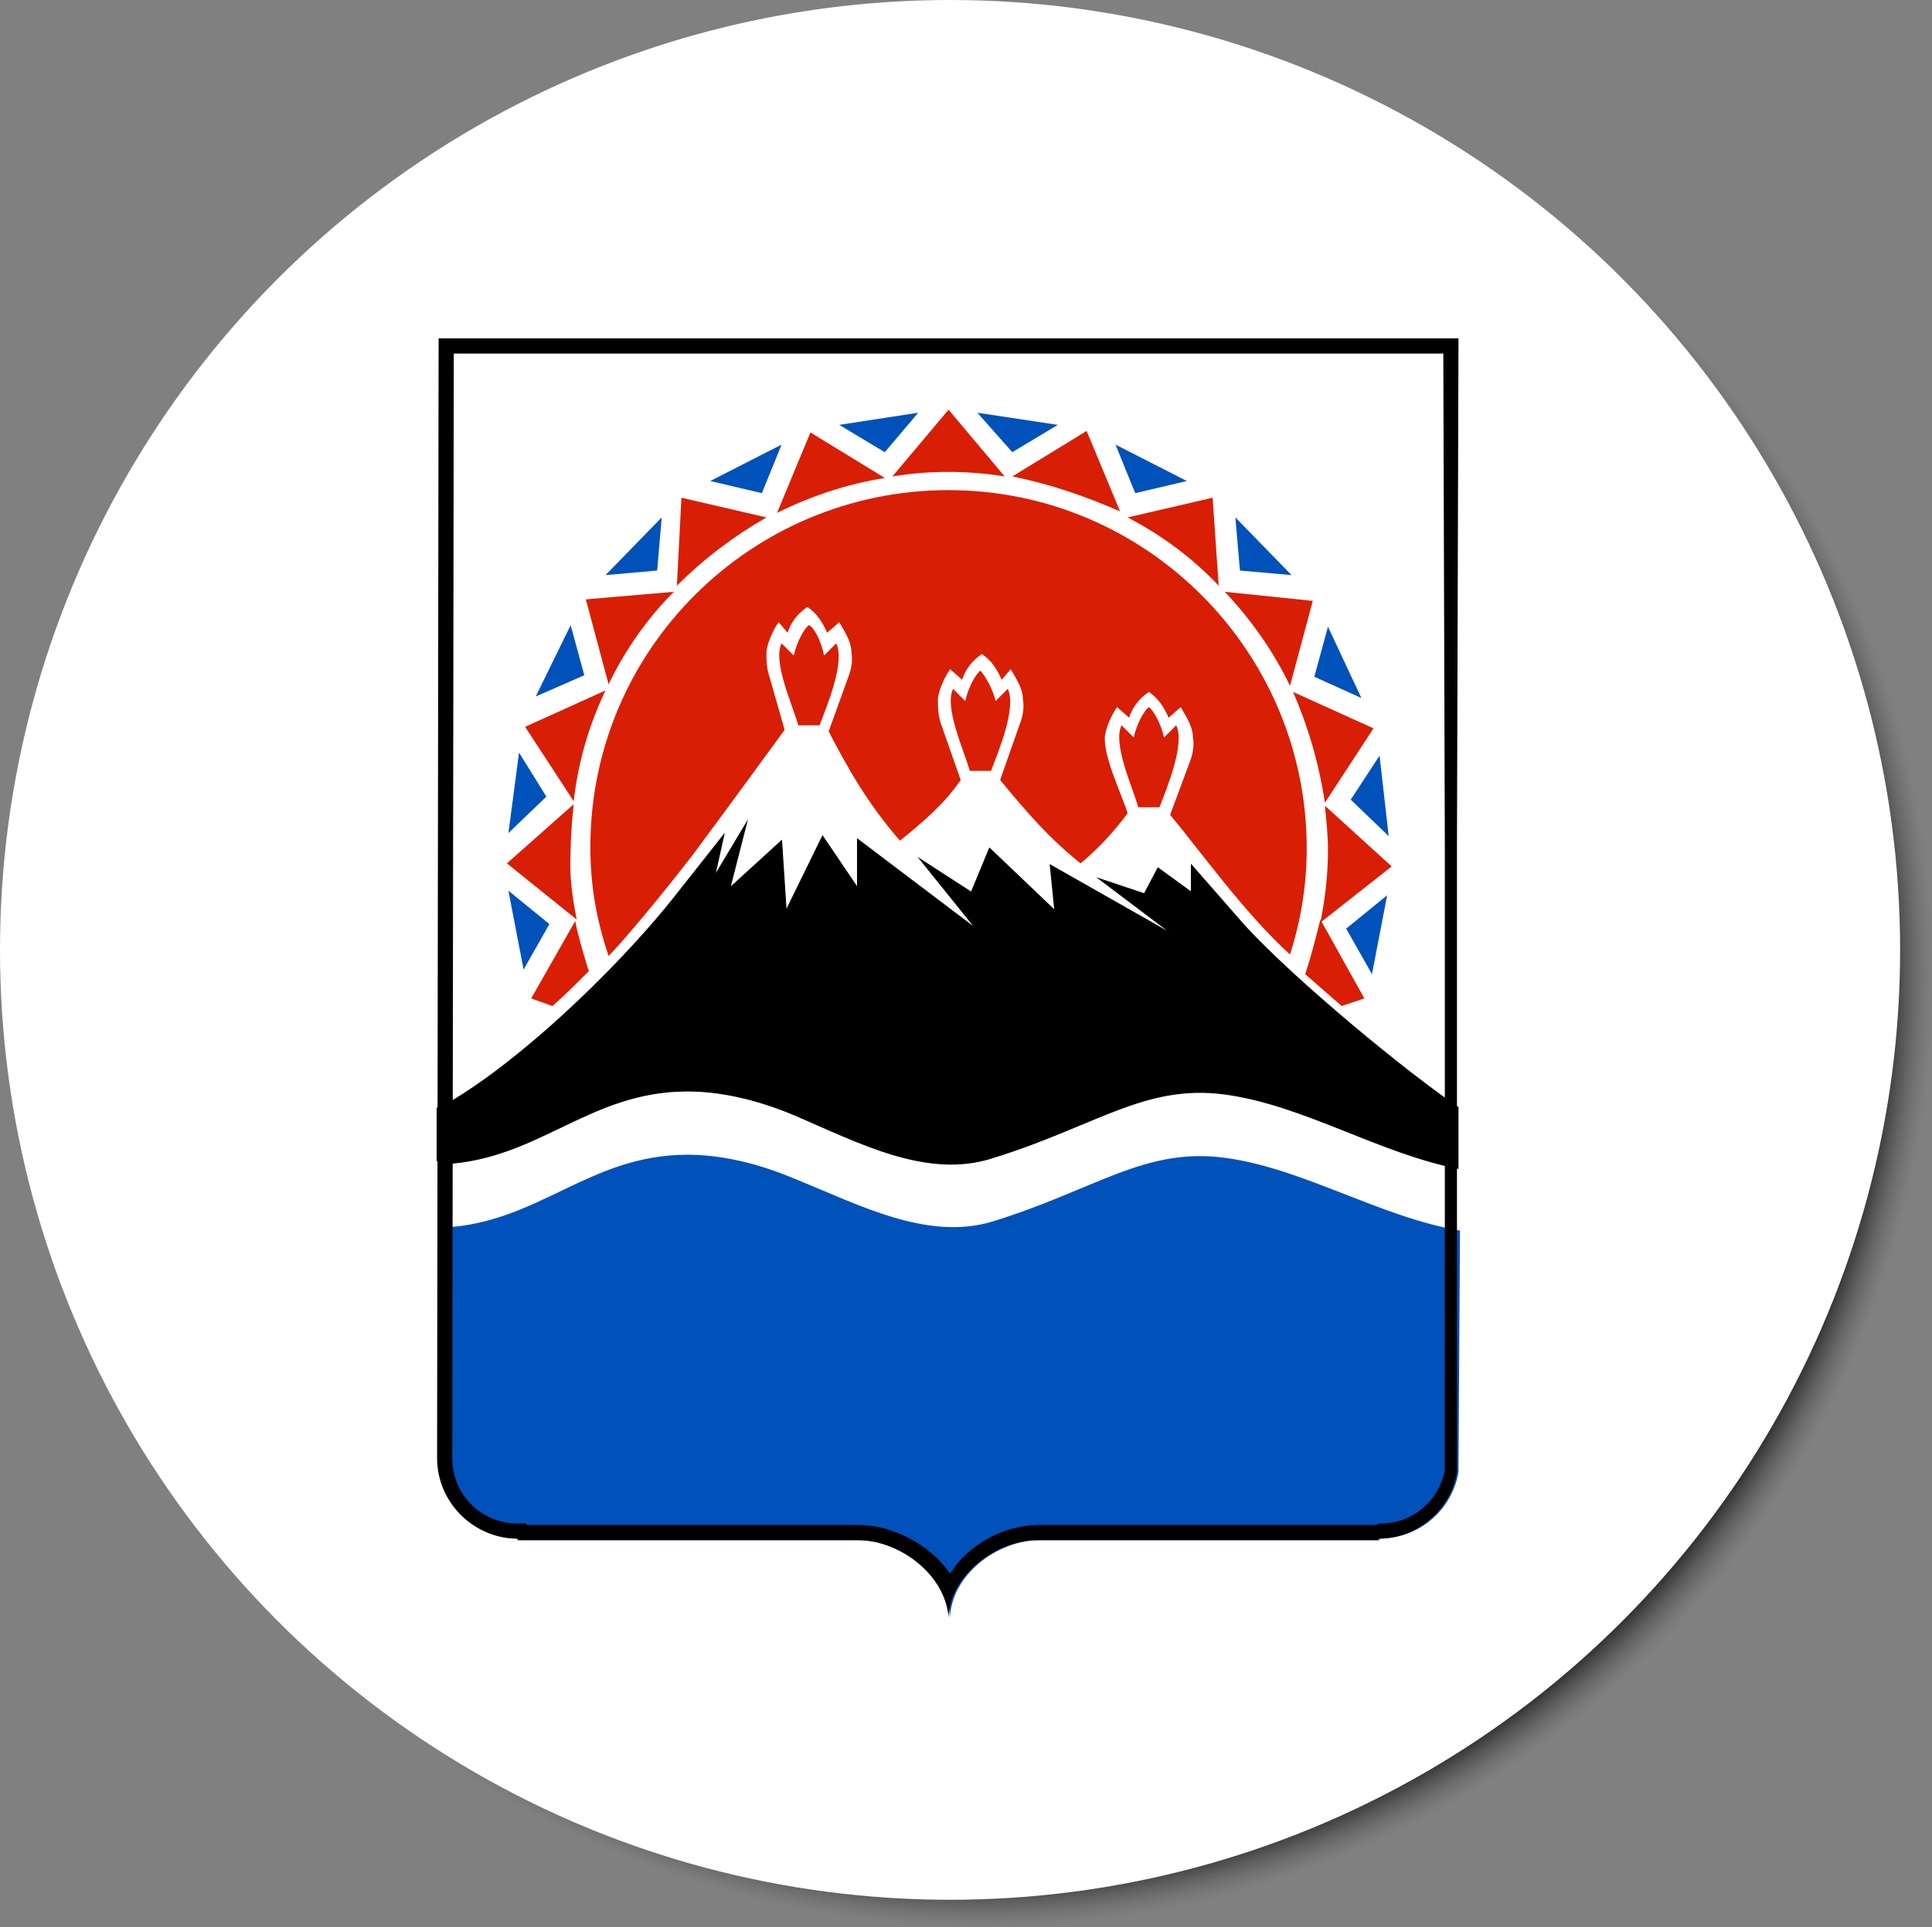 <?xml version="1.0" encoding="utf-8"?>
<!-- Generator: Adobe Illustrator 22.0.1, SVG Export Plug-In . SVG Version: 6.00 Build 0)  -->
<svg version="1.1" id="Слой_1" xmlns="http://www.w3.org/2000/svg" xmlns:xlink="http://www.w3.org/1999/xlink" x="0px" y="0px"
	 viewBox="0 0 127.3 127" style="enable-background:new 0 0 127.3 127;" xml:space="preserve">
<rect x="0" y="0" width="127.3" height="127" fill="#808080" stroke="none"/>
<style type="text/css">
	.st0{fill:url(#SVGID_1_);}
	.st1{fill:#FFFFFF;}
	.st2{fill:#0051BA;}
	.st3{fill:none;stroke:#000000;stroke-width:6.231556e-02;stroke-miterlimit:22.926;}
	.st4{fill:#D81E05;}
</style>
<radialGradient id="SVGID_1_" cx="64.8" cy="-1506.747" r="62.6" gradientTransform="matrix(1 0 0 -1 0 -1442.347)" gradientUnits="userSpaceOnUse">
	<stop  offset="0.949" style="stop-color:#212121"/>
	<stop  offset="1" style="stop-color:#606060;stop-opacity:0"/>
</radialGradient>
<circle class="st0" cx="64.8" cy="64.4" r="62.6"/>
<circle class="st1" cx="62.6" cy="62.6" r="62.6"/>
<g>
	<path class="st2" d="M96.1,97c-0.4,2.5-2.6,4.4-5.2,4.4v0.1H68.5c-2.8,0-5.8,2.3-5.9,5.1l0,0c-0.1-2.8-3.1-5.1-6-5.1H34.2v-0.1
		c-2.8,0-5.2-2.2-5.3-5V94V80.7l0.3,0.2c6.3-0.3,9.6-4.8,16.1-4.8c2.1,0,4.5,0.5,7.1,1.6c4.2,1.7,8.7,4.1,13,2.8
		c6.8-2.1,10-4.9,15.3-4.2c5.2,0.7,10.2,3.9,15.5,4.8L96.1,97L96.1,97z"/>
	<path d="M28.8,73.1c4.5-2.3,11.6-8.8,15.9-14.3l3-3.8l-0.6,2.7l2.1-3.5l-1.1,4.3l3.4-3.1l0.3,4.6l2.4-4.9l2.3,3.4v-3.2l7.8,5.9
		l-3.7-4.6l3.4,2.2l1.2-2.9l4.3,4.1l-0.3-3l8.1,4.6l-4.9-3.7l3,1l0.9-1.7l2.2,1.6l0-1.8l3.5,4c3.4,3.7,10.7,9.7,14.1,12v4
		c-5.2-1-10.2-4.2-15.4-4.9c-5.3-0.7-8.5,2.1-15.3,4.2c-4.3,1.4-8.8-1-13-2.8c-2.6-1.1-5-1.6-7.1-1.6c-6.5,0-9.8,4.5-16.1,4.8
		l-0.4-0.2L28.8,73.1L28.8,73.1z"/>
	<path class="st3" d="M28.8,73.1c4.5-2.3,11.6-8.8,15.9-14.3l3-3.8l-0.6,2.7l2.1-3.5l-1.1,4.3l3.4-3.1l0.3,4.6l2.4-4.9l2.3,3.4v-3.2
		l7.8,5.9l-3.7-4.6l3.4,2.2l1.2-2.9l4.3,4.1l-0.3-3l8.1,4.6l-4.9-3.7l3,1l0.9-1.7l2.2,1.6l0-1.8l3.5,4c3.4,3.7,10.7,9.7,14.1,12
		 M96.1,77c-5.2-1-10.2-4.2-15.4-4.9c-5.3-0.7-8.5,2.1-15.3,4.2c-4.3,1.4-8.8-1-13-2.8c-2.6-1.1-5-1.6-7.1-1.6
		c-6.5,0-9.8,4.5-16.1,4.8l-0.4-0.2V73"/>
	<path class="st4" d="M53.3,41.2c-0.3,0.2-0.8,1.1-1,2c-0.3-0.3-0.5-0.5-0.8-0.8c-0.6,1.2,0.7,4,1.1,5.4H54c0.5-1.3,1.7-4.2,1.1-5.4
		c-0.3,0.3-0.5,0.5-0.8,0.8C54.1,42.2,53.6,41.3,53.3,41.2L53.3,41.2z"/>
	<path class="st4" d="M64.6,44.2c-0.3,0.2-0.8,1.1-1,2c-0.3-0.3-0.5-0.5-0.8-0.8c-0.6,1.2,0.7,4,1.1,5.4h1.4
		c0.5-1.3,1.7-4.2,1.1-5.4c-0.3,0.3-0.5,0.5-0.8,0.8C65.4,45.3,64.8,44.4,64.6,44.2L64.6,44.2z"/>
	<path class="st4" d="M75.7,46.6c-0.3,0.2-0.8,1.1-1,2c-0.3-0.3-0.5-0.5-0.8-0.8c-0.6,1.2,0.7,4,1.1,5.4h1.4
		c0.5-1.3,1.7-4.2,1.1-5.4c-0.3,0.3-0.5,0.5-0.8,0.8C76.5,47.7,76,46.8,75.7,46.6L75.7,46.6z"/>
	<path class="st4" d="M62.5,32.3c13,0,23.6,10.6,23.6,23.6c0,2.5-0.4,4.8-1.1,7c-2.9-2.6-5.9-6.8-7.9-9.2l1.3-3.5
		c0.2-0.5,0.3-1.1,0.2-1.6c0-0.7-0.4-1.3-0.8-2L77,47.3c-0.3-0.7-0.7-1.3-1.3-1.7c-0.6,0.4-1.1,1-1.3,1.7l-0.8-0.7
		c-0.4,0.6-0.7,1.3-0.8,1.9c-0.1,1.4,1.1,3.8,1.5,5.1c-0.9,1.2-1.9,2.3-3.1,3.3c-2-1.6-3.5-3.3-5.3-5.5l1.3-3.7
		c0.2-0.5,0.3-1.1,0.2-1.6c0-0.7-0.4-1.3-0.8-2L66,44.8c-0.3-0.7-0.7-1.3-1.3-1.7c-0.6,0.4-1.1,1-1.3,1.7l-0.8-0.7
		c-0.4,0.6-0.7,1.3-0.8,1.9c0,0.6,0,1.1,0.2,1.7l1.3,3.7c-1,1.5-2.5,2.8-4,4c-2.1-2.4-3.4-4.7-4.7-7.2l1.3-3.6
		c0.2-0.5,0.3-1.1,0.2-1.6c0-0.7-0.4-1.3-0.8-2l-0.8,0.7c-0.3-0.7-0.7-1.3-1.3-1.7c-0.6,0.4-1.1,1-1.3,1.7L51.3,41
		c-0.4,0.6-0.7,1.3-0.8,1.9c0,0.6,0,1.1,0.2,1.7l1,3.5c-0.8,1.1-3.5,4.8-6.1,8.3c-2.4,3.1-4.7,5.8-5.5,6.6c-0.8-2.4-1.2-4.6-1.2-7.2
		C38.9,42.8,49.5,32.3,62.5,32.3L62.5,32.3z"/>
	<polygon class="st2" points="55.3,28 60.5,27.2 58.3,29.8 	"/>
	<polygon class="st2" points="64.4,27.2 69.7,28 66.7,29.8 	"/>
	<polygon class="st2" points="73.5,29.3 78.2,31.7 74.8,32.5 	"/>
	<polygon class="st2" points="81.4,34.1 85.1,37.9 81.7,37.6 	"/>
	<polygon class="st2" points="87.5,41.3 89.7,46 86.6,44.6 	"/>
	<polygon class="st2" points="90.9,49.8 91.5,55.1 89,52.7 	"/>
	<polygon class="st2" points="91.4,59 90.4,64.2 88.7,61.2 	"/>
	<polygon class="st2" points="46.8,31.7 51.5,29.3 50.2,32.5 	"/>
	<polygon class="st2" points="39.9,37.9 43.6,34.1 43.3,37.6 	"/>
	<polygon class="st2" points="35.3,45.9 37.6,41.2 38.5,44.5 	"/>
	<polygon class="st2" points="33.5,54.9 34.2,49.6 36,52.5 	"/>
	<polygon class="st2" points="34.5,63.9 33.5,58.7 36.2,60.9 	"/>
	<path class="st4" d="M51.2,33.8l2.2-5.3l4.9,3C55.8,31.9,53.4,32.7,51.2,33.8L51.2,33.8z"/>
	<path class="st4" d="M44.6,38.6l0.3-5.8l5.6,1.3C48.4,35.3,46.4,36.8,44.6,38.6L44.6,38.6z"/>
	<path class="st4" d="M40.1,45.1l-1.5-5.6l5.8-0.5C42.7,40.7,41.2,42.8,40.1,45.1L40.1,45.1z"/>
	<path class="st4" d="M37.8,52.8l-3.2-4.9l5.3-2.4C38.8,47.8,38.1,50.2,37.8,52.8L37.8,52.8z"/>
	<path class="st4" d="M38,60.6l-4.6-3.7l4.4-3.9c-0.1,1-0.2,2.1-0.2,3.1C37.5,57.6,37.7,59.1,38,60.6L38,60.6z"/>
	<path class="st4" d="M87.3,53.1l4.4,4L87,60.8c0.3-1.5,0.5-3.1,0.5-4.8C87.5,55.1,87.4,54.1,87.3,53.1L87.3,53.1z"/>
	<path class="st4" d="M85.2,45.6l5.3,2.4l-3.2,4.9C86.9,50.3,86.2,47.9,85.2,45.6L85.2,45.6z"/>
	<path class="st4" d="M80.7,39l5.8,0.6L85,45.2C83.9,42.9,82.4,40.8,80.7,39L80.7,39z"/>
	<path class="st4" d="M74.3,34.1l5.6-1.3l0.4,5.8C78.6,36.8,76.6,35.3,74.3,34.1L74.3,34.1z"/>
	<path class="st4" d="M66.7,31.4l4.9-3l2.2,5.3C71.5,32.7,69.2,31.9,66.7,31.4L66.7,31.4z"/>
	<path class="st4" d="M58.8,31.4l3.7-4.4l3.7,4.4c-1.2-0.2-2.5-0.3-3.7-0.3C61.2,31.1,60,31.2,58.8,31.4L58.8,31.4z"/>
	<path class="st4" d="M36.4,66.3L35,65.8l2.9-5.1c0.2,1,0.5,2,0.8,3c0,0.1,0.1,0.2,0.1,0.3c-0.1,0.1-0.2,0.2-0.2,0.2
		C37.9,64.9,37.2,65.6,36.4,66.3L36.4,66.3z"/>
	<path class="st4" d="M87,60.6l2.9,5.2l-1.5,0.5c-0.8-0.7-1.6-1.4-2.4-2.1C86.4,63,86.7,61.8,87,60.6L87,60.6z"/>
	<g>
		<path d="M95.1,23.3l0.1,32.5v41.1c-0.4,2-2.1,3.5-4.2,3.5c-0.1,0-0.2,0-0.3,0.1H68.5c-2.4,0-4.7,1.3-5.9,3.2
			c-1.3-1.9-3.8-3.2-6-3.2H34.7v-0.1h-0.6c-2.4,0-4.3-1.9-4.3-4.3V96l0.1-72.7L95.1,23.3 M96.1,22.3H28.9L28.8,96v0.1l0,0l0,0l0,0
			l0,0l0,0l0,0l0,0c0,2.9,2.4,5.3,5.3,5.3v0.1h22.4c2.8,0,5.8,2.3,6,5.1l0,0c0.1-2.8,3.1-5.1,5.9-5.1h22.4v-0.1
			c2.6,0,4.8-1.9,5.2-4.4V55.8L96.1,22.3L96.1,22.3z"/>
	</g>
</g>
</svg>
